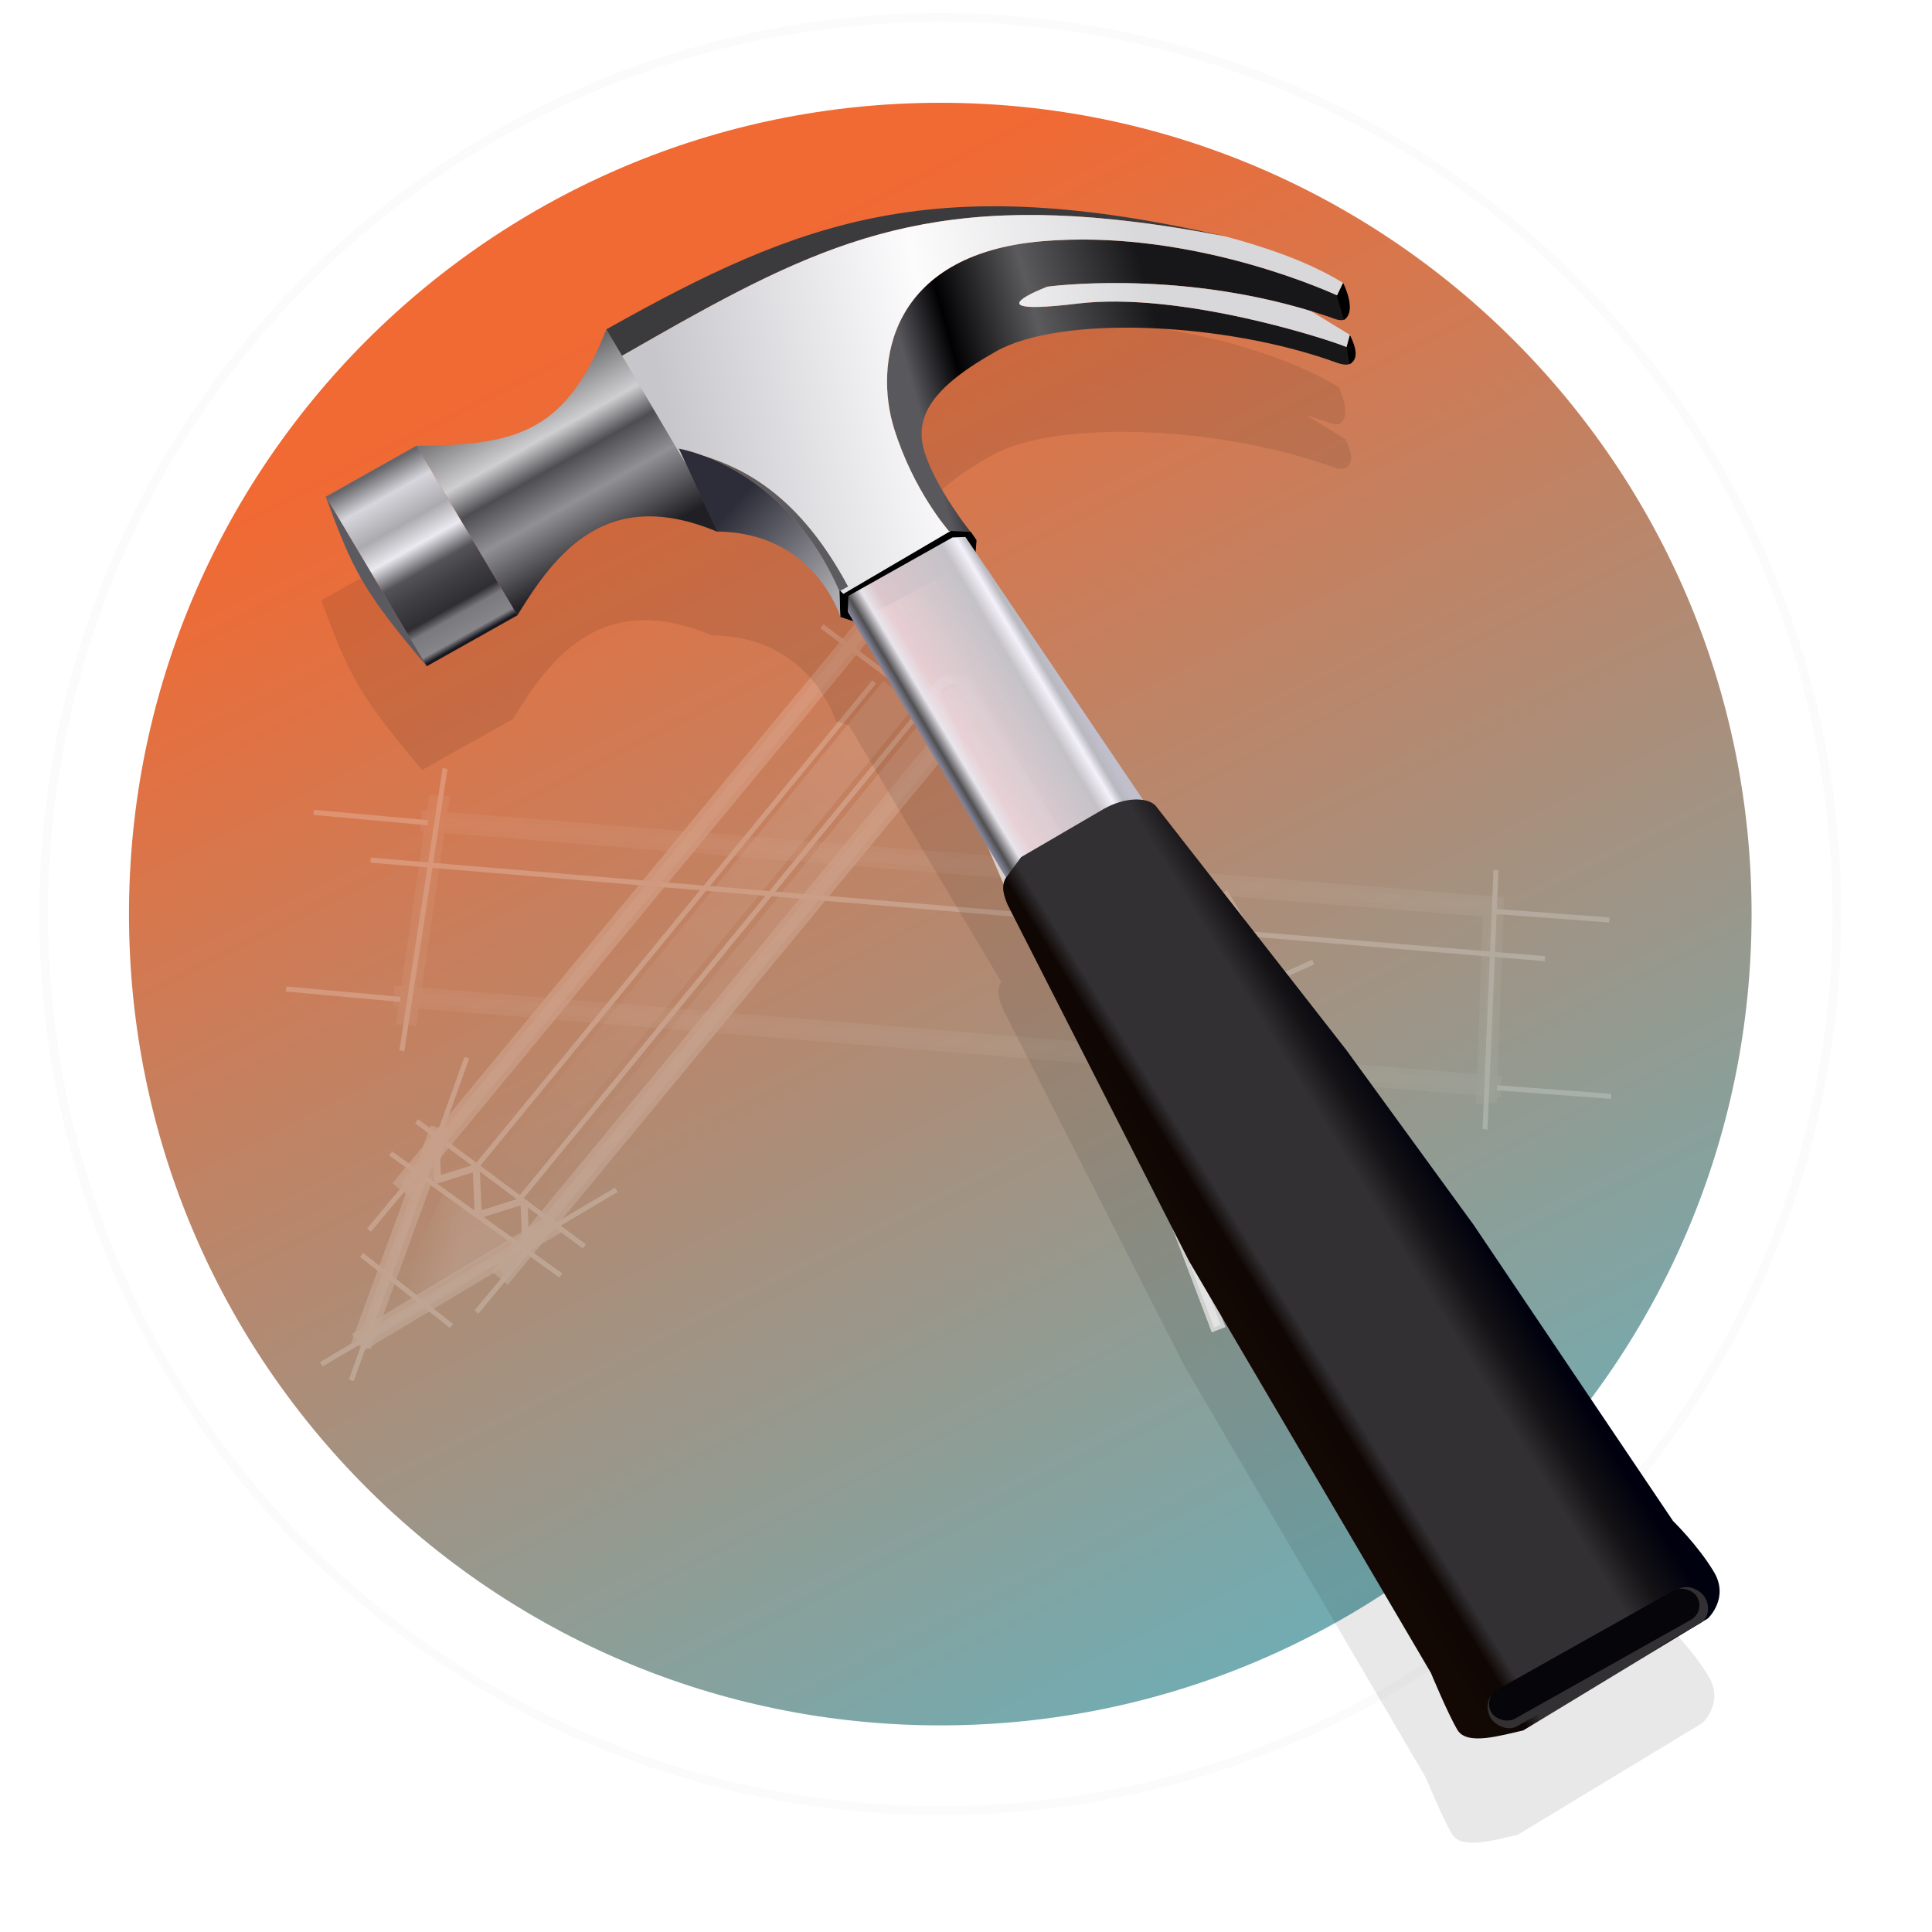 <?xml version="1.0" encoding="UTF-8" standalone="no"?>
<svg
   xmlns:dc="http://purl.org/dc/elements/1.1/"
   xmlns:cc="http://creativecommons.org/ns#"
   xmlns:rdf="http://www.w3.org/1999/02/22-rdf-syntax-ns#"
   xmlns:svg="http://www.w3.org/2000/svg"
   xmlns="http://www.w3.org/2000/svg"
   xmlns:xlink="http://www.w3.org/1999/xlink"
   xmlns:sodipodi="http://sodipodi.sourceforge.net/DTD/sodipodi-0.dtd"
   xmlns:inkscape="http://www.inkscape.org/namespaces/inkscape"
   height="128"
   width="128"
   version="1.1"
   id="svg444"
   sodipodi:docname="org.gnome.Builder.svg"
   inkscape:version="0.92.4 5da689c313, 2019-01-14">
  <defs
     id="defs448">
    <linearGradient
       id="linearGradient966">
      <stop
         style="stop-color:#6ab0ba;stop-opacity:1;"
         offset="0"
         id="stop962" />
      <stop
         style="stop-color:#f16933;stop-opacity:1"
         offset="1"
         id="stop964" />
    </linearGradient>
    <linearGradient
       inkscape:collect="always"
       xlink:href="#linearGradient966"
       id="linearGradient968"
       x1="87.269"
       y1="114.827"
       x2="39.884"
       y2="21.883"
       gradientUnits="userSpaceOnUse" />
  </defs>
  <sodipodi:namedview
     pagecolor="#ffffff"
     bordercolor="#666666"
     borderopacity="1"
     objecttolerance="10"
     gridtolerance="10"
     guidetolerance="10"
     inkscape:pageopacity="0"
     inkscape:pageshadow="2"
     inkscape:window-width="1920"
     inkscape:window-height="1026"
     id="namedview446"
     showgrid="false"
     inkscape:zoom="5.2149125"
     inkscape:cx="63.798156"
     inkscape:cy="44.658987"
     inkscape:window-x="0"
     inkscape:window-y="28"
     inkscape:window-maximized="1"
     inkscape:current-layer="svg444" />
  <linearGradient
     id="a"
     gradientUnits="userSpaceOnUse"
     x1="23.426"
     x2="23.066"
     xlink:href="#b"
     y1="18.306"
     y2="18.666"
     gradientTransform="matrix(2.779,0,0,2.779,-3.069,0.454)" />
  <linearGradient
     id="b">
    <stop
       offset="0"
       stop-color="#fff"
       id="stop3" />
    <stop
       offset="1"
       stop-color="#fff"
       stop-opacity="0"
       id="stop5" />
  </linearGradient>
  <linearGradient
     id="c"
     gradientUnits="userSpaceOnUse"
     x1="21.826"
     x2="15.488"
     xlink:href="#b"
     y1="20.094"
     y2="26.833"
     gradientTransform="matrix(2.779,0,0,2.779,-3.069,0.454)" />
  <linearGradient
     id="d"
     gradientUnits="userSpaceOnUse"
     x1="22.376"
     x2="16.038"
     xlink:href="#b"
     y1="20.504"
     y2="27.243"
     gradientTransform="matrix(2.779,0,0,2.779,-3.069,0.454)" />
  <linearGradient
     id="e"
     gradientUnits="userSpaceOnUse"
     x1="15.464"
     x2="14.757"
     xlink:href="#b"
     y1="28.261"
     y2="28.072"
     gradientTransform="matrix(2.779,0,0,2.779,-3.069,0.454)" />
  <linearGradient
     id="f"
     gradientTransform="matrix(0.455,-0.902,0.902,0.455,-852.915,-363.956)"
     gradientUnits="userSpaceOnUse"
     x1="40.75"
     x2="30.933"
     xlink:href="#b"
     y1="1001.443"
     y2="1010.289" />
  <linearGradient
     id="g"
     gradientTransform="matrix(0.455,-0.902,0.902,0.455,-843.606,-347.531)"
     gradientUnits="userSpaceOnUse"
     x1="40.75"
     x2="30.933"
     xlink:href="#b"
     y1="1001.443"
     y2="1010.289" />
  <filter
     id="h"
     color-interpolation-filters="sRGB"
     height="1.113"
     width="1.128"
     x="-.064"
     y="-.057">
    <feGaussianBlur
       stdDeviation="2.175"
       id="feGaussianBlur13" />
  </filter>
  <linearGradient
     id="i"
     gradientUnits="userSpaceOnUse"
     x1="372.069"
     x2="387.12"
     y1="947.001"
     y2="947.001">
    <stop
       offset="0"
       stop-color="#828398"
       id="stop16" />
    <stop
       offset=".05"
       stop-color="#4f4e50"
       id="stop18" />
    <stop
       offset=".14"
       stop-color="#e8e5eb"
       id="stop20" />
    <stop
       offset=".232"
       stop-color="#e9d3d9"
       stop-opacity=".941"
       id="stop22" />
    <stop
       offset=".762"
       stop-color="#c4c2c7"
       id="stop24" />
    <stop
       offset=".87"
       stop-color="#f4f1fa"
       id="stop26" />
    <stop
       offset=".934"
       stop-color="#b8b8bf"
       id="stop28" />
    <stop
       offset="1"
       stop-color="#c1bfcc"
       id="stop30" />
  </linearGradient>
  <linearGradient
     id="j"
     gradientUnits="userSpaceOnUse"
     x1="368.214"
     x2="394.83"
     y1="1018.955"
     y2="1018.588">
    <stop
       offset="0"
       stop-color="#130804"
       id="stop33" />
    <stop
       offset=".17"
       stop-color="#0f0704"
       id="stop35" />
    <stop
       offset=".238"
       stop-color="#323033"
       id="stop37" />
    <stop
       offset=".718"
       stop-color="#323033"
       id="stop39" />
    <stop
       offset=".848"
       stop-color="#141215"
       id="stop41" />
    <stop
       offset="1"
       stop-color="#00010e"
       id="stop43" />
  </linearGradient>
  <linearGradient
     id="k"
     gradientUnits="userSpaceOnUse"
     x1="367.847"
     x2="372.252"
     y1="904.783"
     y2="917.999">
    <stop
       offset="0"
       stop-color="#2d2d39"
       id="stop46" />
    <stop
       offset="1"
       stop-color="#acabb0"
       id="stop48" />
  </linearGradient>
  <linearGradient
     id="l"
     gradientUnits="userSpaceOnUse"
     x1="389.507"
     x2="414.058"
     y1="902.213"
     y2="908.792">
    <stop
       offset="0"
       stop-color="#59585d"
       id="stop51" />
    <stop
       offset=".193"
       stop-color="#010103"
       id="stop53" />
    <stop
       offset=".543"
       stop-color="#5b5b5d"
       id="stop55" />
    <stop
       offset="1"
       stop-color="#171719"
       id="stop57" />
  </linearGradient>
  <linearGradient
     id="m"
     gradientUnits="userSpaceOnUse"
     x1="-353.818"
     x2="-353.818"
     y1="903.401"
     y2="883.111">
    <stop
       offset="0"
       stop-color="#202024"
       id="stop60" />
    <stop
       offset=".337"
       stop-color="#919095"
       id="stop62" />
    <stop
       offset=".539"
       stop-color="#4e4d51"
       id="stop64" />
    <stop
       offset=".695"
       stop-color="#cfcfd1"
       id="stop66" />
    <stop
       offset="1"
       stop-color="#69696b"
       id="stop68" />
  </linearGradient>
  <linearGradient
     id="n"
     gradientUnits="userSpaceOnUse"
     x1="338.845"
     x2="338.845"
     y1="903.66"
     y2="883.857">
    <stop
       offset="0"
       stop-color="#181820"
       id="stop71" />
    <stop
       offset=".035"
       stop-color="#86858a"
       id="stop73" />
    <stop
       offset=".141"
       stop-color="#7a797e"
       id="stop75" />
    <stop
       offset=".196"
       stop-color="#2f2e33"
       id="stop77" />
    <stop
       offset=".333"
       stop-color="#414045"
       id="stop79" />
    <stop
       offset=".431"
       stop-color="#545358"
       id="stop81" />
    <stop
       offset=".561"
       stop-color="#ebeaf0"
       id="stop83" />
    <stop
       offset=".692"
       stop-color="#abaaaf"
       id="stop85" />
    <stop
       offset=".86"
       stop-color="#d7d6dc"
       id="stop87" />
    <stop
       offset="1"
       stop-color="#66656a"
       id="stop89" />
  </linearGradient>
  <linearGradient
     id="o"
     gradientUnits="userSpaceOnUse"
     x1="367.847"
     x2="415.572"
     y1="-67.365"
     y2="-50.845">
    <stop
       offset="0"
       stop-color="#c7c6cb"
       id="stop92" />
    <stop
       offset=".543"
       stop-color="#fcfcfd"
       id="stop94" />
    <stop
       offset="1"
       stop-color="#d8d8da"
       id="stop96" />
  </linearGradient>
  <filter
     id="p"
     color-interpolation-filters="sRGB"
     height="1.273"
     width="1.04"
     x="-.02"
     y="-.136">
    <feGaussianBlur
       stdDeviation=".198"
       id="feGaussianBlur99" />
  </filter>
  <radialGradient
     id="q"
     cx="23.896"
     cy="3.99"
     gradientTransform="matrix(0,8.37,-11.048,0,106.377,-200.077)"
     gradientUnits="userSpaceOnUse"
     r="20.397">
    <stop
       offset="0"
       stop-color="#fff"
       id="stop102" />
    <stop
       offset=".262"
       stop-color="#ddd"
       id="stop104" />
    <stop
       offset=".661"
       stop-color="#abacae"
       id="stop106" />
    <stop
       offset="1"
       stop-color="#89898b"
       id="stop108" />
  </radialGradient>
  <filter
     id="r"
     color-interpolation-filters="sRGB"
     height="1.072"
     width="1.072"
     x="-.036"
     y="-.036">
    <feGaussianBlur
       stdDeviation=".61"
       id="feGaussianBlur111" />
  </filter>
  <path
     inkscape:connector-curvature="0"
     id="path114"
     style="fill:none;stroke:#292929;stroke-width:1.981;stroke-linecap:round;stroke-linejoin:round;stroke-opacity:0.16;filter:url(#r)"
     d="m 43.853,23.462 c 0,11.23 -9.103,20.332 -20.332,20.332 -11.23,0 -20.332,-9.103 -20.332,-20.332 0,-11.23 9.103,-20.332 20.332,-20.332 11.23,0 20.332,9.103 20.332,20.332 z"
     transform="matrix(2.779,0,0,2.779,-3.069,-4.641)" />
  <path
     inkscape:connector-curvature="0"
     style="fill:url(#q);stroke-width:2.898"
     id="path116"
     d="m 62.296,1.16 c -32.775,0 -59.4,26.626 -59.4,59.4 0,32.775 26.626,59.4 59.4,59.4 32.775,0 59.4,-26.626 59.4,-59.4 0,-32.775 -26.626,-59.4 -59.4,-59.4 z" />
  <path
     style="fill:url(#linearGradient968);stroke-width:2.898;fill-opacity:1"
     inkscape:connector-curvature="0"
     id="path118"
     d="m 62.296,1.16 c -32.775,0 -59.4,26.626 -59.4,59.4 0,32.775 26.626,59.4 59.4,59.4 32.775,0 59.4,-26.626 59.4,-59.4 0,-32.775 -26.626,-59.4 -59.4,-59.4 z" />
  <path
     style="fill:none;stroke:#ffffff;stroke-width:5.505;stroke-linecap:round;stroke-linejoin:round"
     inkscape:connector-curvature="0"
     id="path120"
     d="m 118.799,60.56 c 0,31.207 -25.296,56.503 -56.503,56.503 -31.207,0 -56.503,-25.296 -56.503,-56.503 0,-31.207 25.296,-56.503 56.503,-56.503 31.207,0 56.503,25.296 56.503,56.503 z" />
  <path
     style="fill:none;stroke:#fbfbfb;stroke-width:0.58;stroke-linecap:round;stroke-linejoin:round"
     inkscape:connector-curvature="0"
     id="path122"
     d="m 62.296,1.16 c -32.775,0 -59.4,26.625 -59.4,59.4 0,32.775 26.625,59.4 59.4,59.4 32.775,0 59.4,-26.625 59.4,-59.4 0,-32.775 -26.626,-59.4 -59.4,-59.4 z" />
  <g
     style="fill:#ffffff;stroke:#ffffff;stroke-width:0.5"
     id="g308"
     transform="matrix(1.01,0,0,1.01,14.013,-946.964)">
    <path
       style="opacity:0.75"
       inkscape:connector-curvature="0"
       id="path294"
       d="m 47.678,983.16 c 3.417,8.296 6.619,16.656 11.108,24.631 l -0.434,0.168 c -4.506,-7.845 -7.808,-16.237 -11.108,-24.631 z" />
    <path
       style="opacity:0.75"
       inkscape:connector-curvature="0"
       id="path296"
       d="m 49.631,982.457 c 4.754,7.849 9.747,15.683 12.882,23.64 -0.145,0.056 -0.289,0.112 -0.434,0.168 -3.334,-8.028 -8.127,-15.831 -12.882,-23.64 0.145,-0.056 0.289,-0.112 0.434,-0.168 z" />
    <path
       style="opacity:0.75"
       inkscape:connector-curvature="0"
       id="path298"
       d="m 64.154,1010.079 7.37,11.463 -0.387,0.258 -7.37,-11.463 z" />
    <path
       style="opacity:0.75"
       inkscape:connector-curvature="0"
       id="path300"
       d="m 61.021,1010.84 5.172,13.654 -0.434,0.168 -5.172,-13.654 z" />
    <path
       style="opacity:0.75"
       inkscape:connector-curvature="0"
       id="path302"
       d="m 58.962,1007.449 4.07,7.972 -0.38,0.235 -4.07,-7.972 z" />
    <path
       style="opacity:0.75"
       inkscape:connector-curvature="0"
       id="path304"
       d="m 62.027,1004.92 3.672,8.162 -0.391,0.216 -3.672,-8.162 z" />
    <path
       style="opacity:0.75"
       inkscape:connector-curvature="0"
       id="path306"
       d="m 47.214,983.463 h 0.224 c 0.191,-1.383 1.494,-1.522 2.106,-0.896 l 0.134,-0.126 c -0.887,-0.761 -2.353,-0.289 -2.465,1.021 z" />
  </g>
  <path
     inkscape:connector-curvature="0"
     style="opacity:0.5;fill:url(#f);fill-rule:evenodd;stroke-width:2.779"
     id="path320"
     d="M 71.28,66.338 62.45,45.982 c 0.207,-0.393 0.415,-0.464 0.894,-0.457 4.7,7.597 8.562,13.948 12.346,22.258 z" />
  <g
     id="g1473"
     transform="matrix(1.43,0,0,1.43,-26.524,-30.533)"
     style="opacity:0.208">
    <path
       d="M 40.288,70.394 34.935,85.343 34.714,85.264 40.067,70.315 Z"
       id="path198"
       inkscape:connector-curvature="0"
       style="fill:#ffffff;stroke-width:2.779" />
    <path
       d="m 47.164,76.577 -13.667,8.083 -0.12,-0.202 13.667,-8.083 z"
       id="path200"
       inkscape:connector-curvature="0"
       style="fill:#ffffff;stroke-width:2.779" />
    <path
       d="m 44.459,80.537 -7.882,-5.651 0.137,-0.191 7.882,5.651 z"
       id="path202"
       inkscape:connector-curvature="0"
       style="fill:#ffffff;stroke-width:2.779" />
    <path
       d="m 45.552,79.195 -7.773,-5.801 0.141,-0.188 7.773,5.801 z"
       id="path204"
       inkscape:connector-curvature="0"
       style="fill:#ffffff;stroke-width:2.779" />
    <path
       d="m 39.393,82.876 -4.164,-3.293 0.146,-0.184 4.164,3.293 z"
       id="path206"
       inkscape:connector-curvature="0"
       style="fill:#ffffff;stroke-width:2.779" />
    <g
       transform="matrix(1.01,0,0,1.01,14.013,-949.157)"
       id="g218"
       style="fill:#ffffff;stroke:#ffffff;stroke-width:0.5">
      <path
         d="m 733.483,-664.808 h 34.427 v 0.465 h -34.427 z"
         transform="rotate(129.575)"
         id="path208"
         inkscape:connector-curvature="0"
         style="opacity:0.75" />
      <path
         d="m 733.702,-670.892 h 34.427 v 0.465 h -34.427 z"
         transform="rotate(129.575)"
         id="path210"
         inkscape:connector-curvature="0"
         style="opacity:0.75" />
      <path
         d="m 24.832,1012.949 -3.488,9.533 -0.43,-0.121 3.488,-9.532 z"
         id="path212"
         inkscape:connector-curvature="0"
         style="opacity:0.75" />
      <path
         d="m 29.947,1017.314 -8.707,5.217 -0.258,-0.364 8.707,-5.217 z"
         id="path214"
         inkscape:connector-curvature="0"
         style="opacity:0.75" />
      <path
         d="m 46.73,988.583 a 2.907,2.907 0 0 0 -2.098,0.851 l 0.322,0.247 a 2.507,2.507 0 0 1 1.734,-0.698 2.507,2.507 0 0 1 2.507,2.507 2.507,2.507 0 0 1 -0.31,1.208 l 0.321,0.246 a 2.907,2.907 0 0 0 -0.748,-3.761 2.907,2.907 0 0 0 -1.727,-0.6 z"
         id="path216"
         inkscape:connector-curvature="0"
         style="opacity:0.75" />
    </g>
    <path
       d="m 64.331,56.263 -7.773,-5.801 0.141,-0.188 7.773,5.801 z"
       id="path220"
       inkscape:connector-curvature="0"
       style="fill:#ffffff;stroke-width:2.779" />
    <path
       d="m 59.475,50.703 c 0.649,-0.649 1.614,-0.863 2.476,-0.549 0.862,0.314 1.464,1.098 1.544,2.012 0.08,0.914 -0.377,1.791 -1.171,2.25 z"
       id="path222"
       style="opacity:0.65;fill:url(#a);stroke-width:2.779"
       inkscape:connector-curvature="0" />
    <path
       d="m 40.773,75.362 0.09,2.145 -0.325,0.049 -0.09,-2.145 z"
       id="path224"
       inkscape:connector-curvature="0"
       style="fill:#ffffff;stroke-width:2.779" />
    <path
       d="m 42.853,77.14 -2.049,0.642 -0.132,-0.301 2.049,-0.642 z"
       id="path226"
       inkscape:connector-curvature="0"
       style="fill:#ffffff;stroke-width:2.779" />
    <path
       d="m 40.788,75.566 -2.049,0.642 -0.132,-0.301 2.049,-0.642 z"
       id="path228"
       inkscape:connector-curvature="0"
       style="fill:#ffffff;stroke-width:2.779" />
    <path
       d="m 42.986,76.98 0.09,2.145 -0.325,0.051 -0.09,-2.145 z"
       id="path230"
       inkscape:connector-curvature="0"
       style="fill:#ffffff;stroke-width:2.779" />
    <path
       d="m 38.9,73.979 0.09,2.145 -0.325,0.049 -0.09,-2.145 z"
       id="path232"
       inkscape:connector-curvature="0"
       style="fill:#ffffff;stroke-width:2.779" />
    <path
       d="m 35.553,78.271 3.397,-4.079 0.18,0.151 -3.397,4.08 z"
       id="path234"
       inkscape:connector-curvature="0"
       style="fill:#ffffff;stroke-width:2.779" />
    <path
       d="m 40.533,82.059 3.397,-4.08 0.18,0.151 -3.397,4.08 z"
       id="path236"
       inkscape:connector-curvature="0"
       style="fill:#ffffff;stroke-width:2.779" />
    <path
       d="m 87.912,71.633 5.294,0.396 -0.018,0.234 -5.294,-0.396 z"
       id="path238"
       inkscape:connector-curvature="0"
       style="fill:#ffffff;stroke-width:2.779" />
    <path
       d="m 87.825,63.461 5.294,0.397 -0.018,0.234 -5.294,-0.396 z"
       id="path240"
       inkscape:connector-curvature="0"
       style="fill:#ffffff;stroke-width:2.779" />
    <path
       d="M 39.28,56.982 37.279,70.063 37.055,70.009 39.056,56.928 Z"
       id="path242"
       inkscape:connector-curvature="0"
       style="fill:#ffffff;stroke-width:2.779" />
    <path
       d="M 87.972,61.674 87.464,73.685 87.236,73.656 87.744,61.646 Z"
       id="path244"
       inkscape:connector-curvature="0"
       style="fill:#ffffff;stroke-width:2.779" />
    <g
       transform="matrix(1.01,0,0,1.01,14.013,-949.157)"
       id="g254"
       style="opacity:0.325;fill:#ffffff;fill-opacity:1;stroke:#ffffff;stroke-width:0.5">
      <path
         d="m 73.098,1002.741 -49.055,-3.95 0.02,-0.465 49.055,3.95 z"
         id="path246"
         inkscape:connector-curvature="0"
         style="opacity:0.75;fill:#ffffff;fill-opacity:1" />
      <path
         d="m 73.098,1010.964 -50.306,-4.129 0.02,-0.465 50.306,4.129 z"
         id="path248"
         inkscape:connector-curvature="0"
         style="opacity:0.75;fill:#ffffff;fill-opacity:1" />
      <path
         d="m 24.845,997.649 -1.475,10.043 -0.445,-0.031 1.475,-10.043 z"
         id="path250"
         inkscape:connector-curvature="0"
         style="opacity:0.75;fill:#ffffff;fill-opacity:1" />
      <path
         d="m 73.231,1002.303 -0.329,8.944 -0.446,0.02 0.329,-8.944 z"
         id="path252"
         inkscape:connector-curvature="0"
         style="opacity:0.75;fill:#ffffff;fill-opacity:1" />
    </g>
    <path
       d="m 31.815,67.055 5.287,0.481 -0.022,0.234 -5.287,-0.481 z"
       id="path256"
       inkscape:connector-curvature="0"
       style="fill:#ffffff;stroke-width:2.779" />
    <path
       d="m 33.092,58.872 5.287,0.481 -0.022,0.234 -5.287,-0.481 z"
       id="path258"
       inkscape:connector-curvature="0"
       style="fill:#ffffff;stroke-width:2.779" />
    <path
       d="m 35.731,61.085 54.402,4.566 -0.022,0.234 -54.402,-4.566 z"
       id="path260"
       inkscape:connector-curvature="0"
       style="fill:#ffffff;stroke-width:2.779" />
    <path
       d="M 59.131,53.031 40.574,75.639 40.407,75.473 58.965,52.865 Z"
       id="path262"
       inkscape:connector-curvature="0"
       style="fill:#ffffff;stroke-width:2.779" />
    <path
       d="M 61.259,54.393 42.702,77.001 42.535,76.835 61.093,54.227 Z"
       id="path264"
       inkscape:connector-curvature="0"
       style="fill:#ffffff;stroke-width:2.779" />
    <path
       d="m 82.273,72.006 -8.784,4.112 -0.1,-0.213 8.784,-4.112 z"
       id="path266"
       inkscape:connector-curvature="0"
       style="fill:#ffffff;stroke-width:2.779" />
    <path
       d="m 79.44,66.032 -8.861,3.942 -0.096,-0.215 8.861,-3.942 z"
       id="path268"
       inkscape:connector-curvature="0"
       style="fill:#ffffff;stroke-width:2.779" />
    <path
       d="m 79.622,71.321 -4.847,2.164 -0.095,-0.215 4.847,-2.164 z"
       id="path270"
       inkscape:connector-curvature="0"
       style="fill:#ffffff;stroke-width:2.779" />
    <path
       d="m 79.324,70.534 -4.847,2.164 -0.095,-0.215 4.847,-2.164 z"
       id="path272"
       inkscape:connector-curvature="0"
       style="fill:#ffffff;stroke-width:2.779" />
    <path
       d="m 78.707,69.044 -4.847,2.164 -0.095,-0.215 4.847,-2.164 z"
       id="path274"
       inkscape:connector-curvature="0"
       style="fill:#ffffff;stroke-width:2.779" />
    <path
       d="m 78.621,68.15 -5.507,2.483 -0.095,-0.215 5.507,-2.483 z"
       id="path276"
       inkscape:connector-curvature="0"
       style="fill:#ffffff;stroke-width:2.779" />
    <path
       d="m 90.061,84.433 -10.614,4.878 -0.1,-0.213 10.614,-4.878 z"
       id="path278"
       inkscape:connector-curvature="0"
       style="fill:#ffffff;stroke-width:2.779" />
    <path
       d="m 87.441,82.375 -8.861,3.942 -0.096,-0.215 8.861,-3.942 z"
       id="path280"
       inkscape:connector-curvature="0"
       style="fill:#ffffff;stroke-width:2.779" />
    <path
       d="m 84.869,87.935 -7.73,-3.13 0.087,-0.218 7.73,3.13 z"
       id="path282"
       inkscape:connector-curvature="0"
       style="fill:#ffffff;stroke-width:2.779" />
    <path
       d="m 85.782,87.193 1.193,-7.127 0.233,0.028 -1.193,7.127 z"
       id="path284"
       inkscape:connector-curvature="0"
       style="fill:#ffffff;stroke-width:2.779" />
    <path
       d="m 78.754,78.594 -2.627,-4.613 0.205,-0.116 2.627,4.613 z"
       id="path286"
       inkscape:connector-curvature="0"
       style="fill:#ffffff;stroke-width:2.779" />
    <path
       d="m 81.331,77.673 -1.722,-5.021 0.223,-0.076 1.722,5.021 z"
       id="path288"
       inkscape:connector-curvature="0"
       style="fill:#ffffff;stroke-width:2.779" />
    <path
       d="m 78.28,67.911 -3.075,-5.2 0.203,-0.118 3.075,5.2 z"
       id="path290"
       inkscape:connector-curvature="0"
       style="fill:#ffffff;stroke-width:2.779" />
    <path
       d="m 72.489,69.814 -2.272,-5.597 0.218,-0.087 2.272,5.597 z"
       id="path292"
       inkscape:connector-curvature="0"
       style="fill:#ffffff;stroke-width:2.779" />
    <path
       d="m 41.284,75.189 18.191,-22.289 1.475,1.147 -18.29,22.19 -1.639,-0.983 z"
       id="path314"
       style="opacity:0.5;fill:url(#c);fill-rule:evenodd;stroke-width:2.779"
       inkscape:connector-curvature="0" />
    <path
       d="m 43.218,76.874 18.302,-22.456 0.959,0.77 -18.29,22.19 z"
       id="path316"
       style="opacity:0.5;fill:url(#d);fill-rule:evenodd;stroke-width:2.779"
       inkscape:connector-curvature="0" />
    <path
       d="m 39.144,76.511 3.105,2.33 -5.882,3.559 z"
       id="path318"
       style="opacity:0.5;fill:url(#e);fill-rule:evenodd;stroke-width:2.779"
       inkscape:connector-curvature="0" />
    <path
       d="m 81.244,84.926 -4.044,-10.523 2.139,-1.047 6.053,9.869 z"
       id="path322"
       style="opacity:0.5;fill:url(#g);fill-rule:evenodd;stroke-width:2.779"
       inkscape:connector-curvature="0" />
  </g>
  <g
     id="g440"
     transform="matrix(1.131,0,0,1.099,5.002,-1039.035)">
    <path
       style="opacity:0.3;fill-rule:evenodd;filter:url(#h)"
       inkscape:connector-curvature="0"
       id="path404"
       d="m 53.506,964.147 c -8.581,0.005 -14.725,2.817 -22.666,7.402 -2.317,6.034 -5.057,7.024 -11.129,7.01 l -5.311,3.066 c 1.584,4.457 2.176,5.694 5.906,10.229 l 5.311,-3.066 c 2.282,-3.837 5.284,-7.812 11.715,-5.031 l -0.004,-0.01 c 5.714,0.059 7.194,5.11 7.203,5.141 v 0.006 h 0.002 c 8e-6,0 0.002,0.002 0.002,0.002 0.006,0.002 0.516,0.175 0.76,0.26 l 8.93,15.467 -0.008,0.012 c -0.304,0.527 -0.095,1.133 0.109,1.629 l 10.621,21.502 14.141,24.814 c 0,0 0.994,2.467 1.551,3.432 0.557,0.965 2.566,0.322 3.852,0.033 l 10.818,-6.742 c 0,0 1.276,-1.216 0.359,-2.803 -0.916,-1.587 -2.391,-3.07 -2.391,-3.07 l -11.672,-17.863 -7.445,-10.539 -11.174,-14.75 c -0.178,-0.178 -0.445,-0.286 -0.758,-0.334 l 0.031,-0.01 -9.797,-14.941 0.053,-0.719 -0.336,-0.506 -0.025,-0.004 c -0.025,-0.033 -1.946,-2.524 -2.648,-4.697 -0.707,-2.188 0.36,-3.979 4.162,-6.174 3.802,-2.195 13.325,-1.758 19.85,0.656 0.409,0.166 0.694,0.19 0.859,0.105 l 0.004,0.021 c 0.533,-0.308 0.368,-0.969 0.043,-1.689 l 0.01,-0.047 -0.039,-0.023 c -0.002,-0.005 -0.003,-0.01 -0.006,-0.016 l -0.002,0.008 -2.262,-1.426 c 0.378,0.119 0.755,0.236 1.135,0.371 0.399,0.172 0.642,0.2 0.785,0.135 l 0.004,0.01 c 0.008,-0.005 0.012,-0.013 0.02,-0.018 0.024,-0.014 0.041,-0.033 0.059,-0.053 0.45,-0.387 0.242,-1.345 -0.123,-2.139 l 0.002,-0.004 -0.004,-0.002 c -0.002,-0.005 -0.004,-0.011 -0.006,-0.016 l -0.004,0.01 c -2.127,-1.362 -4.9,-2.258 -6.875,-2.801 -5.307,-1.255 -9.711,-1.832 -13.611,-1.83 z m 2.508,0.529 c 0.17,0.002 0.355,0.016 0.527,0.019 -0.311,-0.007 -0.621,-0.012 -0.924,-0.012 0.135,-9e-5 0.26,-0.009 0.396,-0.008 z m -1.762,0.037 c -0.269,0.01 -0.541,0.015 -0.805,0.031 0.263,-0.016 0.536,-0.021 0.805,-0.031 z m 3.711,0.039 c 0.322,0.018 0.646,0.036 0.977,0.06 -0.331,-0.025 -0.655,-0.043 -0.977,-0.06 z m -6.004,0.119 c -0.184,0.019 -0.375,0.032 -0.557,0.055 0.182,-0.022 0.372,-0.035 0.557,-0.055 z m 8.49,0.08 c 0.348,0.036 0.693,0.07 1.051,0.113 -0.358,-0.044 -0.703,-0.077 -1.051,-0.113 z m 2.736,0.348 c 0.352,0.052 0.695,0.097 1.057,0.156 -0.363,-0.059 -0.704,-0.104 -1.057,-0.156 z m -15.646,0.35 c -0.194,0.05 -0.384,0.109 -0.576,0.162 0.192,-0.053 0.382,-0.113 0.576,-0.162 z m 11.885,0.516 c 0.076,0.002 0.15,0.009 0.227,0.012 -0.45,-0.015 -0.906,-0.016 -1.363,-0.01 0.381,-0.006 0.761,-0.011 1.137,-0.002 z m -1.508,0.002 c 0.043,-10e-4 0.086,10e-4 0.129,0 -0.549,0.013 -1.103,0.04 -1.658,0.088 -1.7,0.147 -3.109,0.502 -4.268,1.006 -0.614,0.267 -1.139,0.587 -1.619,0.93 0.481,-0.343 1.005,-0.662 1.619,-0.93 1.159,-0.504 2.568,-0.859 4.268,-1.006 0.512,-0.044 1.023,-0.073 1.529,-0.088 z m -12.236,0.021 c -0.212,0.068 -0.422,0.144 -0.633,0.217 0.21,-0.072 0.421,-0.149 0.633,-0.217 z m 14.357,0.006 c 0.407,0.018 0.81,0.043 1.209,0.076 -0.398,-0.034 -0.803,-0.058 -1.209,-0.076 z m 1.604,0.113 c 0.391,0.038 0.777,0.081 1.158,0.131 -0.381,-0.05 -0.768,-0.093 -1.158,-0.131 z m 1.486,0.176 c 0.45,0.064 0.891,0.133 1.324,0.211 -0.432,-0.078 -0.876,-0.147 -1.324,-0.211 z m 1.367,0.219 c 0.351,0.064 0.683,0.134 1.021,0.205 -0.336,-0.071 -0.672,-0.142 -1.021,-0.205 z m -20.582,0.113 c -0.242,0.093 -0.483,0.189 -0.725,0.287 0.241,-0.098 0.483,-0.195 0.725,-0.287 z m 22.512,0.303 c 0.662,0.156 1.289,0.312 1.883,0.482 -0.59,-0.169 -1.227,-0.328 -1.883,-0.482 z m -24.311,0.439 c -0.235,0.103 -0.47,0.206 -0.705,0.314 0.235,-0.108 0.471,-0.211 0.705,-0.314 z m 26.789,0.217 c 0.6,0.182 1.147,0.358 1.654,0.535 -0.504,-0.175 -1.062,-0.356 -1.654,-0.535 z m -28.686,0.666 c -0.183,0.09 -0.365,0.177 -0.549,0.27 0.183,-0.093 0.366,-0.18 0.549,-0.27 z m 30.758,0.014 c 0.513,0.186 0.954,0.353 1.34,0.51 -0.385,-0.155 -0.837,-0.329 -1.34,-0.51 z m -11.291,0.334 c 0.324,-0.008 0.724,0.003 1.09,0.004 -0.451,-10e-4 -0.912,-0.005 -1.299,0.006 0.078,-0.002 0.128,-0.008 0.209,-0.01 z m -9.932,0.006 c -0.135,0.124 -0.28,0.242 -0.402,0.371 0.122,-0.13 0.268,-0.247 0.402,-0.371 z m 11.73,0 c 0.462,0.009 0.967,0.04 1.477,0.068 -0.505,-0.029 -1.018,-0.059 -1.477,-0.068 z m -2.434,0.023 c -0.382,0.016 -0.766,0.032 -1.062,0.053 0.307,-0.023 0.657,-0.036 1.062,-0.053 z m 4.816,0.098 c 0.781,0.061 1.589,0.145 2.445,0.266 0.449,0.063 0.906,0.136 1.371,0.219 -0.465,-0.083 -0.922,-0.155 -1.371,-0.219 -0.854,-0.121 -1.666,-0.204 -2.445,-0.266 z m 8.672,0.137 c 0.485,0.2 0.887,0.375 1.102,0.475 l -0.004,0.008 c -0.157,-0.075 -0.427,-0.206 -1.098,-0.482 z m -33.572,0.025 c -0.93,0.483 -1.871,0.992 -2.844,1.541 0.972,-0.549 1.914,-1.058 2.844,-1.541 z m 17.236,0.123 c -0.211,0.094 -0.455,0.206 -0.67,0.33 0.242,-0.14 0.445,-0.231 0.67,-0.33 z m 11.535,0.209 c 0.46,0.082 0.924,0.176 1.396,0.279 -0.472,-0.103 -0.937,-0.197 -1.396,-0.279 z m 1.428,0.285 c 0.477,0.105 0.958,0.223 1.445,0.352 -0.486,-0.129 -0.969,-0.247 -1.445,-0.352 z m -13.975,0.076 c -0.028,0.024 -0.058,0.049 -0.078,0.072 0.021,-0.024 0.05,-0.048 0.078,-0.072 z m -0.115,0.123 c -0.021,0.034 -0.03,0.064 -0.029,0.094 4.8e-5,-0.03 0.008,-0.06 0.029,-0.094 z m 5.77,0.004 c 0.034,4.4e-4 0.069,0.003 0.104,0.004 -0.361,-0.007 -0.715,-5e-5 -1.066,0.012 0.318,-0.011 0.637,-0.02 0.963,-0.016 z m 0.166,0.006 c 0.409,0.008 0.824,0.026 1.24,0.055 -0.417,-0.029 -0.831,-0.046 -1.24,-0.055 z m -1.395,0.014 c 0.012,-5.6e-4 0.024,5.3e-4 0.035,0 -0.414,0.019 -0.821,0.051 -1.215,0.1 0.384,-0.048 0.777,-0.08 1.18,-0.1 z m 2.809,0.057 c 0.361,0.027 0.722,0.061 1.084,0.102 -0.362,-0.041 -0.723,-0.074 -1.084,-0.102 z m -7.377,0.055 c 0.017,0.04 0.051,0.077 0.125,0.105 0.07,0.027 0.183,0.046 0.314,0.061 -0.131,-0.015 -0.245,-0.033 -0.314,-0.061 -0.075,-0.029 -0.109,-0.065 -0.125,-0.105 z m 15.596,0.025 c 0.482,0.128 0.965,0.267 1.453,0.42 -0.487,-0.153 -0.972,-0.292 -1.453,-0.42 z m -6.438,0.121 c 0.674,0.089 1.341,0.183 1.996,0.303 -0.653,-0.12 -1.326,-0.214 -1.996,-0.303 z m -7.488,0.008 c -0.107,0.007 -0.217,0.015 -0.312,0.019 0.095,-0.004 0.206,-0.013 0.312,-0.019 z m 9.928,0.385 c 0.713,0.138 1.403,0.283 2.061,0.439 -0.655,-0.156 -1.353,-0.302 -2.061,-0.439 z m 2.398,0.523 c 0.654,0.161 1.269,0.318 1.832,0.477 -0.561,-0.157 -1.185,-0.318 -1.832,-0.477 z m 2.26,0.602 c 0.467,0.136 0.896,0.264 1.266,0.383 -0.37,-0.118 -0.805,-0.249 -1.266,-0.383 z m 1.955,0.613 c 0.125,0.043 0.26,0.086 0.361,0.123 -0.103,-0.037 -0.237,-0.081 -0.361,-0.123 z m 0.896,0.328 c 0.007,0.003 0.033,0.013 0.039,0.016 v 0.002 c -0.009,-0.004 -0.028,-0.013 -0.039,-0.018 z m -38.064,6.379 c 0.04,0.013 0.087,0.034 0.129,0.049 0.096,0.033 0.195,0.069 0.301,0.109 -0.071,-0.023 -0.145,-0.051 -0.215,-0.072 -0.065,-0.023 -0.154,-0.066 -0.215,-0.086 z m 1.32,0.48 c 0.119,0.047 0.243,0.105 0.365,0.158 -0.122,-0.053 -0.246,-0.111 -0.365,-0.158 z m 1.223,0.568 c 0.311,0.165 0.627,0.344 0.947,0.555 -0.321,-0.212 -0.636,-0.389 -0.947,-0.555 z m 1.908,1.258 c 0.052,0.042 0.104,0.087 0.156,0.131 -0.052,-0.044 -0.104,-0.089 -0.156,-0.131 z m 2.164,2.195 c 0.059,0.073 0.117,0.145 0.176,0.221 -0.059,-0.076 -0.117,-0.147 -0.176,-0.221 z m 1.125,1.559 c 0.064,0.099 0.127,0.204 0.191,0.307 -0.064,-0.102 -0.127,-0.208 -0.191,-0.307 z" />
    <g
       id="g438"
       transform="matrix(0.505,-0.292,0.292,0.505,-411.286,626.244)">
      <path
         style="fill-rule:evenodd"
         inkscape:connector-curvature="0"
         id="path406"
         d="m 372.138,921.509 c -0.092,-0.115 -1.101,-1.262 -1.101,-1.262 l 1.239,-2.34 12.823,-0.011 1.687,1.298 0.065,1.038 -1.103,1.622 z" />
      <path
         inkscape:connector-curvature="0"
         style="fill:url(#i)"
         id="path408"
         d="m 371.948,920.173 0.885,-1.395 h 12.061 l 1.158,0.607 1.844,32.452 -3.574,-1.113 -9.878,0.114 -2.495,1.113 z" />
      <g
         style="fill-rule:evenodd"
         id="g422">
        <path
           inkscape:connector-curvature="0"
           style="fill:url(#j)"
           id="path410"
           d="m 367.755,1044.423 0.275,-48.964 2.661,-41.027 c 0.121,-0.911 0.329,-1.993 1.233,-2.515 l 2.401,-1.087 9.72,-0.159 c 2.358,0 4.299,1.041 4.635,2.294 l 3.946,31.48 2.019,22.027 2.019,36.528 c 0,0 0.918,3.466 0.918,6.608 0,3.142 -2.937,3.855 -2.937,3.855 l -21.843,0.734 c -2.157,-0.673 -5.69,-1.44 -5.69,-3.35 0,-1.91 0.642,-6.425 0.642,-6.425 z" />
        <path
           inkscape:connector-curvature="0"
           style="fill:url(#k)"
           id="path412"
           d="m 371.04,920.256 c 0,0 2.182,-8.85 -6.319,-13.847 l 0.973,-9.345 c 0,0 8.355,6.766 6.603,20.848 z" />
        <path
           style="fill:#5b5c60"
           inkscape:connector-curvature="0"
           id="path414"
           d="m 373.289,917.916 c 0.563,-12.767 -4.467,-17.713 -7.594,-20.852 0,0 8.355,6.766 6.603,20.848 z" />
        <path
           inkscape:connector-curvature="0"
           style="fill:url(#l)"
           id="path416"
           d="m 386.753,919.192 c 0,0 -0.734,-5.415 0.092,-9.27 0.826,-3.855 3.946,-5.598 11.472,-5.598 7.526,0 21.293,8.811 28.91,17.989 1.097,1.406 1.869,1.158 1.927,-0.551 0.045,-0.227 -11.122,-13.318 -21.293,-17.621 -10.248,-4.336 -1.744,-3.029 -1.744,-3.029 0,0 13.033,5.231 23.036,16.979 1.322,1.776 1.735,0.665 2.019,-1.193 0,0 -8.994,-13.491 -23.128,-20.099 -14.134,-6.608 -21.017,2.662 -22.577,9.27 -1.56,6.608 -0.551,11.931 -0.551,11.931 z" />
        <path
           inkscape:connector-curvature="0"
           id="path418"
           d="m 430.819,916.468 -0.617,2.515 c 1.13,-0.016 1.693,-1.768 1.833,-3.358 z" />
        <path
           inkscape:connector-curvature="0"
           id="path420"
           d="m 428.993,921.562 -0.592,1.679 c 1.098,0 1.408,-1.208 1.533,-2.628 z" />
      </g>
      <path
         inkscape:connector-curvature="0"
         style="fill:url(#m)"
         id="path424"
         transform="scale(-1,1)"
         d="m -365.577,882.758 c 8.614,6.975 13.529,6.098 22.532,0.872 v 20.248 c -6.677,-3.74 -14.541,-7.071 -21.706,2.57 l -0.957,-9.195 z" />
      <path
         inkscape:connector-curvature="0"
         style="fill:url(#n)"
         id="path426"
         d="m 332.532,883.63 h 10.513 v 20.248 h -10.513 z" />
      <path
         style="fill:#3b3b3d;fill-rule:evenodd"
         inkscape:connector-curvature="0"
         id="path428"
         d="m 365.577,882.762 c 22.866,0 36.869,2.302 58.637,22.823 -22.53,-19.794 -35.196,-19.86 -58.635,-19.666 z" />
      <path
         inkscape:connector-curvature="0"
         style="fill:url(#o)"
         id="path430"
         transform="translate(0,956.362)"
         d="m 373.904,-70.467 c -2.634,-0.022 -5.394,-8.03e-4 -8.324,0.023 l -0.057,12.789 0.172,-1.645 c 0,0 0.129,0.104 0.352,0.314 0.003,0.002 9e-4,0.001 0.004,0.004 0.222,0.21 0.536,0.523 0.908,0.943 0.006,0.007 0.008,0.009 0.014,0.016 0.048,0.054 0.103,0.124 0.152,0.182 0.114,0.133 0.231,0.271 0.354,0.422 0.009,0.009 0.017,0.02 0.025,0.029 2.934,3.265 6.248,8.443 5.785,18.943 l -0.902,-0.006 0.109,0.436 12.545,-0.238 0.004,-0.027 -0.127,-0.082 c 0,0 -1.009,-5.324 0.551,-11.932 1.56,-6.608 8.444,-15.878 22.578,-9.27 12.775,5.973 21.278,17.47 22.809,19.645 l 1.164,-0.807 c -1.991,-3.846 -5.337,-7.551 -7.805,-10.051 -19.714,-17.32 -31.876,-19.536 -50.311,-19.689 z m 30.064,15.031 c -1.591,-0.002 -2.511,0.503 3.895,3.213 9.765,4.132 20.339,16.245 21.137,17.416 l 0.924,-0.932 -2.141,-4.064 C 418,-50.465 406.119,-55.25 406.119,-55.25 c 0,0 -1.196,-0.184 -2.15,-0.186 z m -32.465,5.795 c 0.173,0.589 0.331,1.204 0.467,1.848 -0.136,-0.643 -0.294,-1.259 -0.467,-1.848 z m 0.467,1.85 c 0.119,0.564 0.216,1.159 0.301,1.766 -0.085,-0.607 -0.181,-1.201 -0.301,-1.766 z m 0.346,2.045 c 0.077,0.601 0.125,1.233 0.162,1.875 -0.037,-0.642 -0.085,-1.274 -0.162,-1.875 z m 0.188,2.189 c 0.034,0.74 0.041,1.505 0.014,2.299 0.027,-0.794 0.02,-1.558 -0.014,-2.299 z m 0.012,2.354 c -0.028,0.784 -0.09,1.595 -0.186,2.432 0.096,-0.836 0.157,-1.647 0.186,-2.432 z m 59.516,0.492 c -3e-4,0.003 -0.002,0.006 -0.002,0.01 l 0.006,-0.004 z m -2.102,4.988 c -0.004,0.045 -0.013,0.084 -0.018,0.129 l 0.055,-0.061 z" />
      <path
         style="fill:#5b5a60"
         inkscape:connector-curvature="0"
         id="path432"
         transform="scale(-1,1)"
         d="m -332.532,883.63 c 1.469,7.975 1.651,10.319 0,20.248 z" />
      <rect
         style="fill:#323033;filter:url(#p)"
         id="rect434"
         y="1049.242"
         x="370.967"
         width="23.862"
         transform="matrix(1.042,0,0,1.188,-15.929,-197.136)"
         rx="1.744"
         height="3.488" />
      <rect
         style="fill:#060509"
         id="rect436"
         y="1049.242"
         x="370.967"
         width="23.862"
         rx="1.744"
         height="3.488" />
    </g>
  </g>
</svg>

